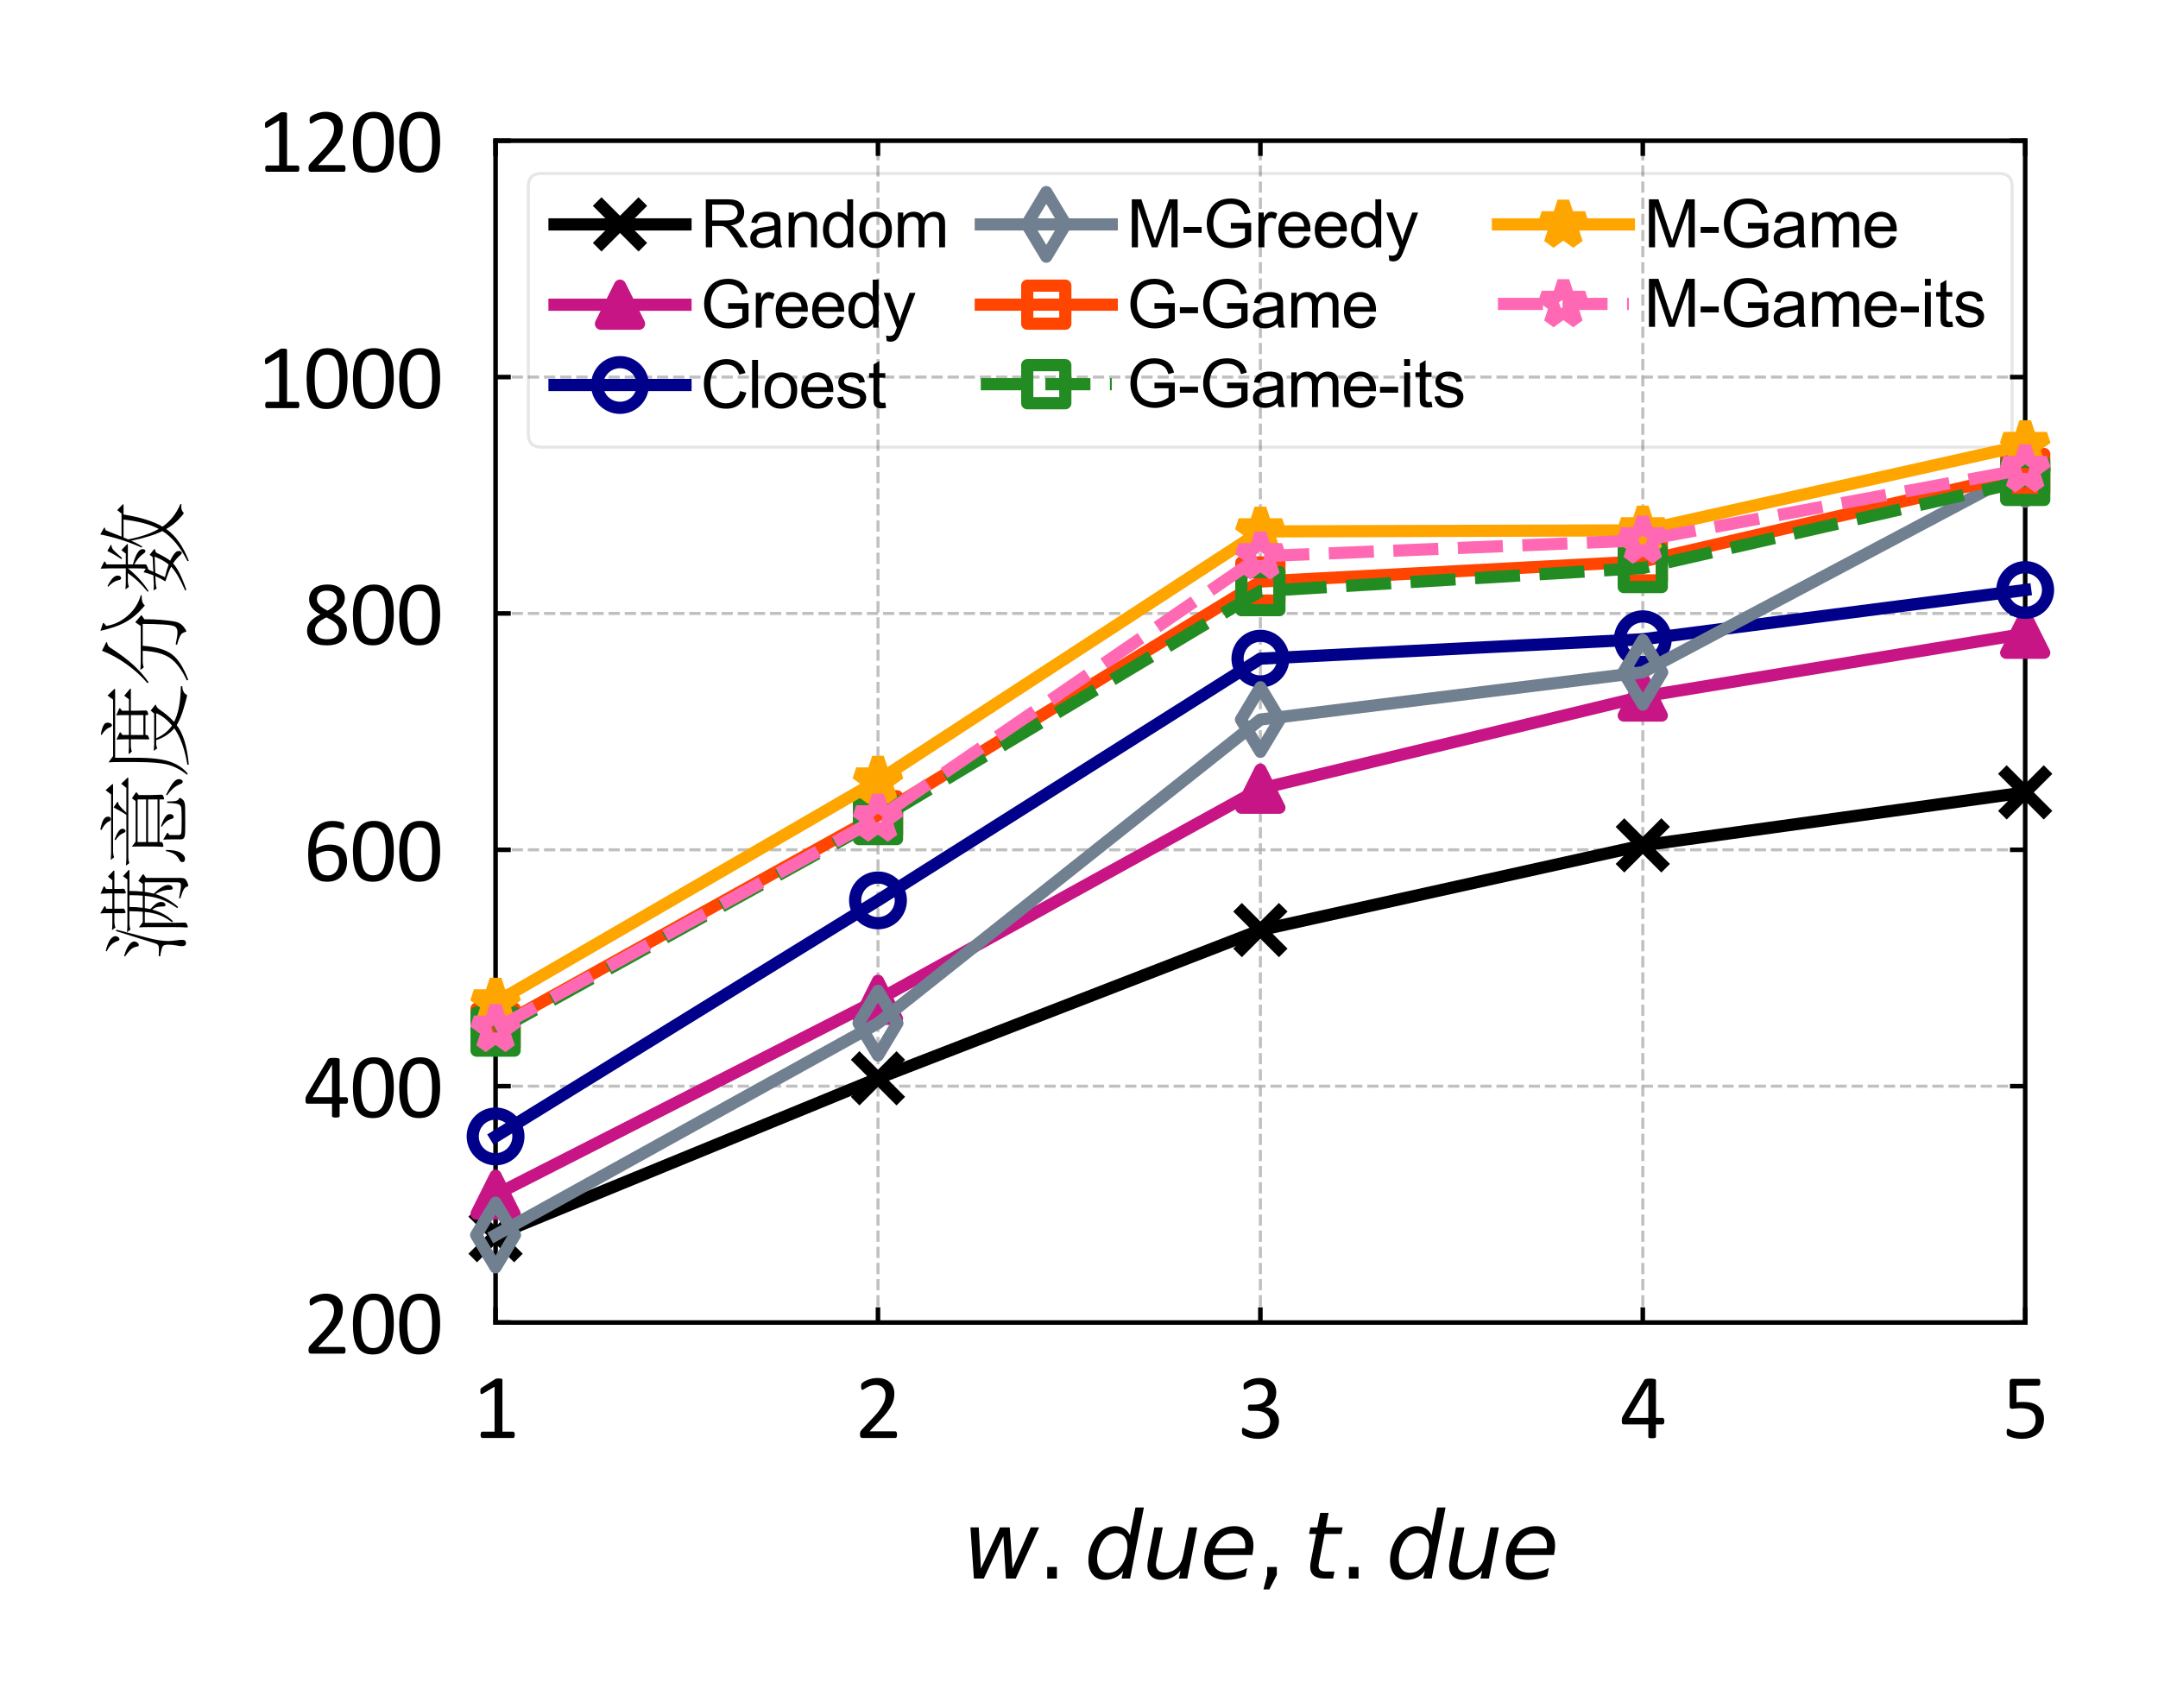 <?xml version="1.0" encoding="utf-8" standalone="no"?>
<!DOCTYPE svg PUBLIC "-//W3C//DTD SVG 1.1//EN"
  "http://www.w3.org/Graphics/SVG/1.1/DTD/svg11.dtd">
<svg xmlns:xlink="http://www.w3.org/1999/xlink" width="141.701pt" height="112.154pt" viewBox="0 0 141.701 112.154" xmlns="http://www.w3.org/2000/svg" version="1.1">
 <defs>
  <style type="text/css">*{stroke-linejoin: round; stroke-linecap: butt}</style>
 </defs>
 <g id="figure_1">
  <g id="patch_1">
   <path d="M 0 112.154 
L 141.701 112.154 
L 141.701 0 
L 0 0 
z
" style="fill: #ffffff"/>
  </g>
  <g id="axes_1">
   <g id="patch_2">
    <path d="M 32.541 86.856 
L 132.981 86.856 
L 132.981 9.24 
L 32.541 9.24 
z
" style="fill: #ffffff"/>
   </g>
   <g id="matplotlib.axis_1">
    <g id="xtick_1">
     <g id="line2d_1">
      <path d="M 32.541 86.856 
L 32.541 9.24 
" clip-path="url(#p51bfcc6443)" style="fill: none; stroke-dasharray: 0.74,0.32; stroke-dashoffset: 0; stroke: #b0b0b0; stroke-opacity: 0.8; stroke-width: 0.2"/>
     </g>
     <g id="line2d_2">
      <defs>
       <path id="m0ab324c3b0" d="M 0 0 
L 0 -1 
" style="stroke: #000000; stroke-width: 0.3"/>
      </defs>
      <g>
       <use xlink:href="#m0ab324c3b0" x="32.541" y="86.856" style="stroke: #000000; stroke-width: 0.3"/>
      </g>
     </g>
     <g id="line2d_3">
      <defs>
       <path id="m28a63d9b5a" d="M 0 0 
L 0 1 
" style="stroke: #000000; stroke-width: 0.3"/>
      </defs>
      <g>
       <use xlink:href="#m28a63d9b5a" x="32.541" y="9.24" style="stroke: #000000; stroke-width: 0.3"/>
      </g>
     </g>
     <g id="text_1">
      <!-- 1 -->
      <g transform="translate(31.02 94.437)scale(0.06 -0.06)">
       <defs>
        <path id="Calibri-31" d="M 2897 213 
Q 2897 153 2887 112 
Q 2878 72 2862 47 
Q 2847 22 2826 11 
Q 2806 0 2784 0 
L 672 0 
Q 650 0 631 11 
Q 613 22 595 47 
Q 578 72 568 112 
Q 559 153 559 213 
Q 559 269 568 309 
Q 578 350 592 376 
Q 606 403 626 417 
Q 647 431 672 431 
L 1516 431 
L 1516 3506 
L 734 3041 
Q 675 3009 639 3003 
Q 603 2997 581 3017 
Q 559 3038 551 3084 
Q 544 3131 544 3203 
Q 544 3256 548 3293 
Q 553 3331 562 3356 
Q 572 3381 589 3400 
Q 606 3419 634 3438 
L 1566 4034 
Q 1578 4044 1597 4050 
Q 1616 4056 1644 4062 
Q 1672 4069 1709 4070 
Q 1747 4072 1803 4072 
Q 1878 4072 1928 4065 
Q 1978 4059 2006 4048 
Q 2034 4038 2043 4020 
Q 2053 4003 2053 3984 
L 2053 431 
L 2784 431 
Q 2809 431 2831 417 
Q 2853 403 2867 376 
Q 2881 350 2889 309 
Q 2897 269 2897 213 
z
" transform="scale(0.016)"/>
       </defs>
       <use xlink:href="#Calibri-31"/>
      </g>
     </g>
    </g>
    <g id="xtick_2">
     <g id="line2d_4">
      <path d="M 57.651 86.856 
L 57.651 9.24 
" clip-path="url(#p51bfcc6443)" style="fill: none; stroke-dasharray: 0.74,0.32; stroke-dashoffset: 0; stroke: #b0b0b0; stroke-opacity: 0.8; stroke-width: 0.2"/>
     </g>
     <g id="line2d_5">
      <g>
       <use xlink:href="#m0ab324c3b0" x="57.651" y="86.856" style="stroke: #000000; stroke-width: 0.3"/>
      </g>
     </g>
     <g id="line2d_6">
      <g>
       <use xlink:href="#m28a63d9b5a" x="57.651" y="9.24" style="stroke: #000000; stroke-width: 0.3"/>
      </g>
     </g>
     <g id="text_2">
      <!-- 2 -->
      <g transform="translate(56.13 94.437)scale(0.06 -0.06)">
       <defs>
        <path id="Calibri-32" d="M 2888 231 
Q 2888 175 2880 131 
Q 2872 88 2858 58 
Q 2844 28 2820 14 
Q 2797 0 2769 0 
L 534 0 
Q 491 0 458 11 
Q 425 22 401 47 
Q 378 72 367 119 
Q 356 166 356 234 
Q 356 297 361 344 
Q 366 391 381 427 
Q 397 463 420 498 
Q 444 534 481 575 
L 1266 1406 
Q 1538 1694 1702 1922 
Q 1866 2150 1955 2337 
Q 2044 2525 2072 2678 
Q 2100 2831 2100 2966 
Q 2100 3100 2056 3220 
Q 2013 3341 1930 3431 
Q 1847 3522 1722 3575 
Q 1597 3628 1434 3628 
Q 1244 3628 1092 3575 
Q 941 3522 827 3459 
Q 713 3397 636 3344 
Q 559 3291 522 3291 
Q 500 3291 483 3303 
Q 466 3316 455 3344 
Q 444 3372 437 3419 
Q 431 3466 431 3531 
Q 431 3578 434 3612 
Q 438 3647 445 3672 
Q 453 3697 465 3719 
Q 478 3741 515 3773 
Q 553 3806 645 3862 
Q 738 3919 877 3973 
Q 1016 4028 1183 4065 
Q 1350 4103 1534 4103 
Q 1828 4103 2048 4020 
Q 2269 3938 2414 3794 
Q 2559 3650 2631 3459 
Q 2703 3269 2703 3053 
Q 2703 2859 2668 2667 
Q 2634 2475 2523 2251 
Q 2413 2028 2203 1754 
Q 1994 1481 1647 1125 
L 1006 456 
L 2766 456 
Q 2791 456 2814 442 
Q 2838 428 2855 400 
Q 2872 372 2880 330 
Q 2888 288 2888 231 
z
" transform="scale(0.016)"/>
       </defs>
       <use xlink:href="#Calibri-32"/>
      </g>
     </g>
    </g>
    <g id="xtick_3">
     <g id="line2d_7">
      <path d="M 82.761 86.856 
L 82.761 9.24 
" clip-path="url(#p51bfcc6443)" style="fill: none; stroke-dasharray: 0.74,0.32; stroke-dashoffset: 0; stroke: #b0b0b0; stroke-opacity: 0.8; stroke-width: 0.2"/>
     </g>
     <g id="line2d_8">
      <g>
       <use xlink:href="#m0ab324c3b0" x="82.761" y="86.856" style="stroke: #000000; stroke-width: 0.3"/>
      </g>
     </g>
     <g id="line2d_9">
      <g>
       <use xlink:href="#m28a63d9b5a" x="82.761" y="9.24" style="stroke: #000000; stroke-width: 0.3"/>
      </g>
     </g>
     <g id="text_3">
      <!-- 3 -->
      <g transform="translate(81.24 94.437)scale(0.06 -0.06)">
       <defs>
        <path id="Calibri-33" d="M 2856 1156 
Q 2856 878 2759 654 
Q 2663 431 2481 272 
Q 2300 113 2034 27 
Q 1769 -59 1434 -59 
Q 1231 -59 1054 -26 
Q 878 6 740 51 
Q 603 97 512 145 
Q 422 194 398 216 
Q 375 238 362 259 
Q 350 281 340 312 
Q 331 344 326 389 
Q 322 434 322 500 
Q 322 613 344 656 
Q 366 700 406 700 
Q 434 700 517 650 
Q 600 600 729 542 
Q 859 484 1032 434 
Q 1206 384 1419 384 
Q 1625 384 1781 437 
Q 1938 491 2044 587 
Q 2150 684 2203 817 
Q 2256 950 2256 1106 
Q 2256 1278 2189 1415 
Q 2122 1553 1992 1653 
Q 1863 1753 1673 1806 
Q 1484 1859 1244 1859 
L 859 1859 
Q 834 1859 811 1870 
Q 788 1881 770 1906 
Q 753 1931 742 1972 
Q 731 2013 731 2078 
Q 731 2138 740 2177 
Q 750 2216 767 2239 
Q 784 2263 806 2273 
Q 828 2284 856 2284 
L 1209 2284 
Q 1416 2284 1580 2337 
Q 1744 2391 1858 2491 
Q 1972 2591 2033 2730 
Q 2094 2869 2094 3041 
Q 2094 3166 2053 3280 
Q 2013 3394 1931 3478 
Q 1850 3563 1723 3611 
Q 1597 3659 1431 3659 
Q 1250 3659 1098 3604 
Q 947 3550 828 3487 
Q 709 3425 631 3370 
Q 553 3316 522 3316 
Q 500 3316 483 3323 
Q 466 3331 455 3354 
Q 444 3378 439 3420 
Q 434 3463 434 3531 
Q 434 3578 437 3614 
Q 441 3650 450 3676 
Q 459 3703 471 3725 
Q 484 3747 514 3776 
Q 544 3806 634 3862 
Q 725 3919 858 3973 
Q 991 4028 1164 4065 
Q 1338 4103 1538 4103 
Q 1819 4103 2031 4031 
Q 2244 3959 2386 3828 
Q 2528 3697 2598 3514 
Q 2669 3331 2669 3109 
Q 2669 2919 2619 2755 
Q 2569 2591 2472 2464 
Q 2375 2338 2234 2248 
Q 2094 2159 1909 2125 
L 1909 2119 
Q 2119 2097 2292 2014 
Q 2466 1931 2591 1806 
Q 2716 1681 2786 1514 
Q 2856 1347 2856 1156 
z
" transform="scale(0.016)"/>
       </defs>
       <use xlink:href="#Calibri-33"/>
      </g>
     </g>
    </g>
    <g id="xtick_4">
     <g id="line2d_10">
      <path d="M 107.871 86.856 
L 107.871 9.24 
" clip-path="url(#p51bfcc6443)" style="fill: none; stroke-dasharray: 0.74,0.32; stroke-dashoffset: 0; stroke: #b0b0b0; stroke-opacity: 0.8; stroke-width: 0.2"/>
     </g>
     <g id="line2d_11">
      <g>
       <use xlink:href="#m0ab324c3b0" x="107.871" y="86.856" style="stroke: #000000; stroke-width: 0.3"/>
      </g>
     </g>
     <g id="line2d_12">
      <g>
       <use xlink:href="#m28a63d9b5a" x="107.871" y="9.24" style="stroke: #000000; stroke-width: 0.3"/>
      </g>
     </g>
     <g id="text_4">
      <!-- 4 -->
      <g transform="translate(106.35 94.437)scale(0.06 -0.06)">
       <defs>
        <path id="Calibri-34" d="M 3059 1150 
Q 3059 1047 3028 987 
Q 2997 928 2941 928 
L 2484 928 
L 2484 78 
Q 2484 53 2471 36 
Q 2459 19 2428 6 
Q 2397 -6 2347 -12 
Q 2297 -19 2219 -19 
Q 2144 -19 2094 -12 
Q 2044 -6 2014 6 
Q 1984 19 1973 36 
Q 1963 53 1963 78 
L 1963 928 
L 294 928 
Q 256 928 231 937 
Q 206 947 186 972 
Q 166 997 158 1044 
Q 150 1091 150 1166 
Q 150 1225 153 1272 
Q 156 1319 165 1358 
Q 175 1397 190 1433 
Q 206 1469 228 1509 
L 1684 3966 
Q 1700 3991 1729 4009 
Q 1759 4028 1806 4040 
Q 1853 4053 1922 4058 
Q 1991 4063 2084 4063 
Q 2188 4063 2264 4055 
Q 2341 4047 2387 4034 
Q 2434 4022 2459 4001 
Q 2484 3981 2484 3953 
L 2484 1372 
L 2941 1372 
Q 2994 1372 3026 1317 
Q 3059 1263 3059 1150 
z
M 1963 3591 
L 1956 3591 
L 641 1372 
L 1963 1372 
L 1963 3591 
z
" transform="scale(0.016)"/>
       </defs>
       <use xlink:href="#Calibri-34"/>
      </g>
     </g>
    </g>
    <g id="xtick_5">
     <g id="line2d_13">
      <path d="M 132.981 86.856 
L 132.981 9.24 
" clip-path="url(#p51bfcc6443)" style="fill: none; stroke-dasharray: 0.74,0.32; stroke-dashoffset: 0; stroke: #b0b0b0; stroke-opacity: 0.8; stroke-width: 0.2"/>
     </g>
     <g id="line2d_14">
      <g>
       <use xlink:href="#m0ab324c3b0" x="132.981" y="86.856" style="stroke: #000000; stroke-width: 0.3"/>
      </g>
     </g>
     <g id="line2d_15">
      <g>
       <use xlink:href="#m28a63d9b5a" x="132.981" y="9.24" style="stroke: #000000; stroke-width: 0.3"/>
      </g>
     </g>
     <g id="text_5">
      <!-- 5 -->
      <g transform="translate(131.46 94.437)scale(0.06 -0.06)">
       <defs>
        <path id="Calibri-35" d="M 2869 1300 
Q 2869 975 2759 722 
Q 2650 469 2450 295 
Q 2250 122 1973 31 
Q 1697 -59 1359 -59 
Q 1172 -59 1003 -32 
Q 834 -6 703 33 
Q 572 72 487 109 
Q 403 147 379 169 
Q 356 191 347 209 
Q 338 228 330 254 
Q 322 281 319 322 
Q 316 363 316 419 
Q 316 472 320 514 
Q 325 556 337 582 
Q 350 609 367 621 
Q 384 634 406 634 
Q 438 634 503 595 
Q 569 556 680 511 
Q 791 466 955 425 
Q 1119 384 1344 384 
Q 1553 384 1728 434 
Q 1903 484 2029 590 
Q 2156 697 2228 858 
Q 2300 1019 2300 1250 
Q 2300 1444 2239 1592 
Q 2178 1741 2051 1839 
Q 1925 1938 1731 1986 
Q 1538 2034 1269 2034 
Q 1078 2034 940 2015 
Q 803 1997 684 1997 
Q 597 1997 559 2037 
Q 522 2078 522 2194 
L 522 3841 
Q 522 3944 570 3994 
Q 619 4044 709 4044 
L 2500 4044 
Q 2525 4044 2548 4030 
Q 2572 4016 2587 3987 
Q 2603 3959 2611 3915 
Q 2619 3872 2619 3813 
Q 2619 3700 2587 3637 
Q 2556 3575 2500 3575 
L 991 3575 
L 991 2441 
Q 1100 2456 1214 2459 
Q 1328 2463 1478 2463 
Q 1825 2463 2084 2380 
Q 2344 2297 2517 2145 
Q 2691 1994 2780 1778 
Q 2869 1563 2869 1300 
z
" transform="scale(0.016)"/>
       </defs>
       <use xlink:href="#Calibri-35"/>
      </g>
     </g>
    </g>
    <g id="text_6">
     <!-- $w.due,t.due$ -->
     <g transform="translate(63.201 103.671)scale(0.06 -0.06)">
      <defs>
       <path id="DejaVuSans-Oblique-77" d="M 544 3500 
L 1113 3500 
L 1259 684 
L 2566 3500 
L 3231 3500 
L 3425 684 
L 4666 3500 
L 5241 3500 
L 3641 0 
L 2969 0 
L 2797 2900 
L 1459 0 
L 781 0 
L 544 3500 
z
" transform="scale(0.016)"/>
       <path id="DejaVuSans-2e" d="M 684 794 
L 1344 794 
L 1344 0 
L 684 0 
L 684 794 
z
" transform="scale(0.016)"/>
       <path id="DejaVuSans-Oblique-64" d="M 2675 525 
Q 2444 222 2128 65 
Q 1813 -91 1428 -91 
Q 903 -91 598 267 
Q 294 625 294 1247 
Q 294 1766 478 2236 
Q 663 2706 1013 3078 
Q 1244 3325 1534 3454 
Q 1825 3584 2144 3584 
Q 2481 3584 2739 3421 
Q 2997 3259 3138 2956 
L 3513 4863 
L 4091 4863 
L 3144 0 
L 2566 0 
L 2675 525 
z
M 891 1350 
Q 891 897 1095 644 
Q 1300 391 1663 391 
Q 1931 391 2161 520 
Q 2391 650 2566 903 
Q 2750 1166 2856 1509 
Q 2963 1853 2963 2188 
Q 2963 2622 2758 2865 
Q 2553 3109 2194 3109 
Q 1922 3109 1687 2981 
Q 1453 2853 1288 2613 
Q 1106 2353 998 2009 
Q 891 1666 891 1350 
z
" transform="scale(0.016)"/>
       <path id="DejaVuSans-Oblique-75" d="M 428 1388 
L 838 3500 
L 1416 3500 
L 1006 1409 
Q 975 1256 961 1147 
Q 947 1038 947 966 
Q 947 700 1109 554 
Q 1272 409 1569 409 
Q 2031 409 2368 721 
Q 2706 1034 2809 1563 
L 3194 3500 
L 3769 3500 
L 3091 0 
L 2516 0 
L 2631 550 
Q 2388 244 2052 76 
Q 1716 -91 1338 -91 
Q 878 -91 622 161 
Q 366 413 366 863 
Q 366 956 381 1097 
Q 397 1238 428 1388 
z
" transform="scale(0.016)"/>
       <path id="DejaVuSans-Oblique-65" d="M 3078 2063 
Q 3088 2113 3092 2166 
Q 3097 2219 3097 2272 
Q 3097 2653 2873 2875 
Q 2650 3097 2266 3097 
Q 1838 3097 1509 2826 
Q 1181 2556 1013 2059 
L 3078 2063 
z
M 3578 1613 
L 903 1613 
Q 884 1494 878 1425 
Q 872 1356 872 1306 
Q 872 872 1139 634 
Q 1406 397 1894 397 
Q 2269 397 2603 481 
Q 2938 566 3225 728 
L 3116 159 
Q 2806 34 2476 -28 
Q 2147 -91 1806 -91 
Q 1078 -91 686 257 
Q 294 606 294 1247 
Q 294 1794 489 2264 
Q 684 2734 1063 3103 
Q 1306 3334 1642 3459 
Q 1978 3584 2356 3584 
Q 2950 3584 3301 3228 
Q 3653 2872 3653 2272 
Q 3653 2128 3634 1964 
Q 3616 1800 3578 1613 
z
" transform="scale(0.016)"/>
       <path id="DejaVuSans-2c" d="M 750 794 
L 1409 794 
L 1409 256 
L 897 -744 
L 494 -744 
L 750 256 
L 750 794 
z
" transform="scale(0.016)"/>
       <path id="DejaVuSans-Oblique-74" d="M 2706 3500 
L 2619 3053 
L 1472 3053 
L 1100 1153 
Q 1081 1047 1072 975 
Q 1063 903 1063 863 
Q 1063 663 1183 572 
Q 1303 481 1569 481 
L 2150 481 
L 2053 0 
L 1503 0 
Q 991 0 739 200 
Q 488 400 488 806 
Q 488 878 497 964 
Q 506 1050 525 1153 
L 897 3053 
L 409 3053 
L 500 3500 
L 978 3500 
L 1172 4494 
L 1747 4494 
L 1556 3500 
L 2706 3500 
z
" transform="scale(0.016)"/>
      </defs>
      <use xlink:href="#DejaVuSans-Oblique-77" transform="translate(0 0.016)"/>
      <use xlink:href="#DejaVuSans-2e" transform="translate(81.787 0.016)"/>
      <use xlink:href="#DejaVuSans-Oblique-64" transform="translate(133.057 0.016)"/>
      <use xlink:href="#DejaVuSans-Oblique-75" transform="translate(196.533 0.016)"/>
      <use xlink:href="#DejaVuSans-Oblique-65" transform="translate(259.912 0.016)"/>
      <use xlink:href="#DejaVuSans-2c" transform="translate(321.436 0.016)"/>
      <use xlink:href="#DejaVuSans-Oblique-74" transform="translate(372.705 0.016)"/>
      <use xlink:href="#DejaVuSans-2e" transform="translate(411.914 0.016)"/>
      <use xlink:href="#DejaVuSans-Oblique-64" transform="translate(463.184 0.016)"/>
      <use xlink:href="#DejaVuSans-Oblique-75" transform="translate(526.66 0.016)"/>
      <use xlink:href="#DejaVuSans-Oblique-65" transform="translate(590.039 0.016)"/>
     </g>
    </g>
   </g>
   <g id="matplotlib.axis_2">
    <g id="ytick_1">
     <g id="line2d_16">
      <path d="M 32.541 86.856 
L 132.981 86.856 
" clip-path="url(#p51bfcc6443)" style="fill: none; stroke-dasharray: 0.74,0.32; stroke-dashoffset: 0; stroke: #b0b0b0; stroke-opacity: 0.8; stroke-width: 0.2"/>
     </g>
     <g id="line2d_17">
      <defs>
       <path id="m2329b74a10" d="M 0 0 
L 1 0 
" style="stroke: #000000; stroke-width: 0.3"/>
      </defs>
      <g>
       <use xlink:href="#m2329b74a10" x="32.541" y="86.856" style="stroke: #000000; stroke-width: 0.3"/>
      </g>
     </g>
     <g id="line2d_18">
      <defs>
       <path id="m77c01b298e" d="M 0 0 
L -1 0 
" style="stroke: #000000; stroke-width: 0.3"/>
      </defs>
      <g>
       <use xlink:href="#m77c01b298e" x="132.981" y="86.856" style="stroke: #000000; stroke-width: 0.3"/>
      </g>
     </g>
     <g id="text_7">
      <!-- 200 -->
      <g transform="translate(19.917 88.897)scale(0.06 -0.06)">
       <defs>
        <path id="Calibri-30" d="M 3022 2031 
Q 3022 1566 2948 1181 
Q 2875 797 2704 520 
Q 2534 244 2259 92 
Q 1984 -59 1581 -59 
Q 1200 -59 939 77 
Q 678 213 518 477 
Q 359 741 292 1127 
Q 225 1513 225 2013 
Q 225 2475 300 2861 
Q 375 3247 544 3523 
Q 713 3800 988 3951 
Q 1263 4103 1663 4103 
Q 2047 4103 2308 3967 
Q 2569 3831 2728 3567 
Q 2888 3303 2955 2917 
Q 3022 2531 3022 2031 
z
M 2472 1994 
Q 2472 2297 2450 2537 
Q 2428 2778 2386 2962 
Q 2344 3147 2276 3280 
Q 2209 3413 2115 3498 
Q 2022 3584 1901 3623 
Q 1781 3663 1631 3663 
Q 1366 3663 1200 3538 
Q 1034 3413 939 3194 
Q 844 2975 809 2681 
Q 775 2388 775 2050 
Q 775 1597 822 1280 
Q 869 963 970 763 
Q 1072 563 1230 472 
Q 1388 381 1613 381 
Q 1788 381 1920 437 
Q 2053 494 2148 598 
Q 2244 703 2306 850 
Q 2369 997 2406 1175 
Q 2444 1353 2458 1561 
Q 2472 1769 2472 1994 
z
" transform="scale(0.016)"/>
       </defs>
       <use xlink:href="#Calibri-32"/>
       <use xlink:href="#Calibri-30" x="50.684"/>
       <use xlink:href="#Calibri-30" x="101.367"/>
      </g>
     </g>
    </g>
    <g id="ytick_2">
     <g id="line2d_19">
      <path d="M 32.541 71.333 
L 132.981 71.333 
" clip-path="url(#p51bfcc6443)" style="fill: none; stroke-dasharray: 0.74,0.32; stroke-dashoffset: 0; stroke: #b0b0b0; stroke-opacity: 0.8; stroke-width: 0.2"/>
     </g>
     <g id="line2d_20">
      <g>
       <use xlink:href="#m2329b74a10" x="32.541" y="71.333" style="stroke: #000000; stroke-width: 0.3"/>
      </g>
     </g>
     <g id="line2d_21">
      <g>
       <use xlink:href="#m77c01b298e" x="132.981" y="71.333" style="stroke: #000000; stroke-width: 0.3"/>
      </g>
     </g>
     <g id="text_8">
      <!-- 400 -->
      <g transform="translate(19.917 73.374)scale(0.06 -0.06)">
       <use xlink:href="#Calibri-34"/>
       <use xlink:href="#Calibri-30" x="50.684"/>
       <use xlink:href="#Calibri-30" x="101.367"/>
      </g>
     </g>
    </g>
    <g id="ytick_3">
     <g id="line2d_22">
      <path d="M 32.541 55.81 
L 132.981 55.81 
" clip-path="url(#p51bfcc6443)" style="fill: none; stroke-dasharray: 0.74,0.32; stroke-dashoffset: 0; stroke: #b0b0b0; stroke-opacity: 0.8; stroke-width: 0.2"/>
     </g>
     <g id="line2d_23">
      <g>
       <use xlink:href="#m2329b74a10" x="32.541" y="55.81" style="stroke: #000000; stroke-width: 0.3"/>
      </g>
     </g>
     <g id="line2d_24">
      <g>
       <use xlink:href="#m77c01b298e" x="132.981" y="55.81" style="stroke: #000000; stroke-width: 0.3"/>
      </g>
     </g>
     <g id="text_9">
      <!-- 600 -->
      <g transform="translate(19.917 57.851)scale(0.06 -0.06)">
       <defs>
        <path id="Calibri-36" d="M 2991 1309 
Q 2991 1044 2909 795 
Q 2828 547 2659 358 
Q 2491 169 2231 55 
Q 1972 -59 1619 -59 
Q 1366 -59 1172 3 
Q 978 66 834 181 
Q 691 297 595 465 
Q 500 634 442 850 
Q 384 1066 359 1322 
Q 334 1578 334 1872 
Q 334 2131 362 2397 
Q 391 2663 462 2909 
Q 534 3156 657 3373 
Q 781 3591 967 3752 
Q 1153 3913 1412 4006 
Q 1672 4100 2016 4100 
Q 2131 4100 2250 4086 
Q 2369 4072 2469 4048 
Q 2569 4025 2637 3997 
Q 2706 3969 2728 3951 
Q 2750 3934 2761 3914 
Q 2772 3894 2778 3870 
Q 2784 3847 2787 3817 
Q 2791 3788 2791 3744 
Q 2791 3688 2789 3647 
Q 2788 3606 2777 3581 
Q 2766 3556 2748 3543 
Q 2731 3531 2703 3531 
Q 2669 3531 2609 3553 
Q 2550 3575 2465 3601 
Q 2381 3628 2261 3650 
Q 2141 3672 1981 3672 
Q 1691 3672 1481 3553 
Q 1272 3434 1139 3234 
Q 1006 3034 942 2770 
Q 878 2506 869 2219 
Q 950 2266 1051 2312 
Q 1153 2359 1273 2396 
Q 1394 2434 1528 2457 
Q 1663 2481 1816 2481 
Q 2144 2481 2369 2392 
Q 2594 2303 2733 2145 
Q 2872 1988 2931 1773 
Q 2991 1559 2991 1309 
z
M 2447 1259 
Q 2447 1441 2411 1589 
Q 2375 1738 2290 1841 
Q 2206 1944 2065 2000 
Q 1925 2056 1719 2056 
Q 1603 2056 1487 2036 
Q 1372 2016 1264 1980 
Q 1156 1944 1057 1895 
Q 959 1847 878 1791 
Q 878 1388 929 1116 
Q 981 844 1079 680 
Q 1178 516 1325 445 
Q 1472 375 1669 375 
Q 1869 375 2016 450 
Q 2163 525 2259 651 
Q 2356 778 2401 936 
Q 2447 1094 2447 1259 
z
" transform="scale(0.016)"/>
       </defs>
       <use xlink:href="#Calibri-36"/>
       <use xlink:href="#Calibri-30" x="50.684"/>
       <use xlink:href="#Calibri-30" x="101.367"/>
      </g>
     </g>
    </g>
    <g id="ytick_4">
     <g id="line2d_25">
      <path d="M 32.541 40.287 
L 132.981 40.287 
" clip-path="url(#p51bfcc6443)" style="fill: none; stroke-dasharray: 0.74,0.32; stroke-dashoffset: 0; stroke: #b0b0b0; stroke-opacity: 0.8; stroke-width: 0.2"/>
     </g>
     <g id="line2d_26">
      <g>
       <use xlink:href="#m2329b74a10" x="32.541" y="40.287" style="stroke: #000000; stroke-width: 0.3"/>
      </g>
     </g>
     <g id="line2d_27">
      <g>
       <use xlink:href="#m77c01b298e" x="132.981" y="40.287" style="stroke: #000000; stroke-width: 0.3"/>
      </g>
     </g>
     <g id="text_10">
      <!-- 800 -->
      <g transform="translate(19.917 42.327)scale(0.06 -0.06)">
       <defs>
        <path id="Calibri-38" d="M 2981 1038 
Q 2981 775 2887 570 
Q 2794 366 2617 225 
Q 2441 84 2181 12 
Q 1922 -59 1588 -59 
Q 1275 -59 1028 6 
Q 781 72 609 200 
Q 438 328 347 515 
Q 256 703 256 944 
Q 256 1134 318 1293 
Q 381 1453 498 1587 
Q 616 1722 787 1839 
Q 959 1956 1175 2063 
Q 988 2159 844 2267 
Q 700 2375 600 2501 
Q 500 2628 448 2772 
Q 397 2916 397 3084 
Q 397 3297 473 3483 
Q 550 3669 704 3806 
Q 859 3944 1098 4023 
Q 1338 4103 1656 4103 
Q 1963 4103 2186 4029 
Q 2409 3956 2554 3829 
Q 2700 3703 2769 3531 
Q 2838 3359 2838 3163 
Q 2838 3003 2786 2856 
Q 2734 2709 2634 2578 
Q 2534 2447 2389 2333 
Q 2244 2219 2056 2119 
Q 2278 2009 2451 1893 
Q 2625 1778 2742 1645 
Q 2859 1513 2920 1364 
Q 2981 1216 2981 1038 
z
M 2306 3113 
Q 2306 3244 2261 3350 
Q 2216 3456 2128 3531 
Q 2041 3606 1911 3645 
Q 1781 3684 1616 3684 
Q 1278 3684 1104 3531 
Q 931 3378 931 3113 
Q 931 2991 973 2886 
Q 1016 2781 1105 2687 
Q 1194 2594 1330 2505 
Q 1466 2416 1653 2319 
Q 1969 2481 2137 2678 
Q 2306 2875 2306 3113 
z
M 2438 981 
Q 2438 1125 2384 1242 
Q 2331 1359 2223 1461 
Q 2116 1563 1955 1658 
Q 1794 1753 1581 1856 
Q 1384 1759 1236 1662 
Q 1088 1566 992 1462 
Q 897 1359 848 1245 
Q 800 1131 800 994 
Q 800 691 1008 525 
Q 1216 359 1628 359 
Q 2028 359 2233 526 
Q 2438 694 2438 981 
z
" transform="scale(0.016)"/>
       </defs>
       <use xlink:href="#Calibri-38"/>
       <use xlink:href="#Calibri-30" x="50.684"/>
       <use xlink:href="#Calibri-30" x="101.367"/>
      </g>
     </g>
    </g>
    <g id="ytick_5">
     <g id="line2d_28">
      <path d="M 32.541 24.764 
L 132.981 24.764 
" clip-path="url(#p51bfcc6443)" style="fill: none; stroke-dasharray: 0.74,0.32; stroke-dashoffset: 0; stroke: #b0b0b0; stroke-opacity: 0.8; stroke-width: 0.2"/>
     </g>
     <g id="line2d_29">
      <g>
       <use xlink:href="#m2329b74a10" x="32.541" y="24.764" style="stroke: #000000; stroke-width: 0.3"/>
      </g>
     </g>
     <g id="line2d_30">
      <g>
       <use xlink:href="#m77c01b298e" x="132.981" y="24.764" style="stroke: #000000; stroke-width: 0.3"/>
      </g>
     </g>
     <g id="text_11">
      <!-- 1000 -->
      <g transform="translate(16.876 26.804)scale(0.06 -0.06)">
       <use xlink:href="#Calibri-31"/>
       <use xlink:href="#Calibri-30" x="50.684"/>
       <use xlink:href="#Calibri-30" x="101.367"/>
       <use xlink:href="#Calibri-30" x="152.051"/>
      </g>
     </g>
    </g>
    <g id="ytick_6">
     <g id="line2d_31">
      <path d="M 32.541 9.24 
L 132.981 9.24 
" clip-path="url(#p51bfcc6443)" style="fill: none; stroke-dasharray: 0.74,0.32; stroke-dashoffset: 0; stroke: #b0b0b0; stroke-opacity: 0.8; stroke-width: 0.2"/>
     </g>
     <g id="line2d_32">
      <g>
       <use xlink:href="#m2329b74a10" x="32.541" y="9.24" style="stroke: #000000; stroke-width: 0.3"/>
      </g>
     </g>
     <g id="line2d_33">
      <g>
       <use xlink:href="#m77c01b298e" x="132.981" y="9.24" style="stroke: #000000; stroke-width: 0.3"/>
      </g>
     </g>
     <g id="text_12">
      <!-- 1200 -->
      <g transform="translate(16.876 11.281)scale(0.06 -0.06)">
       <use xlink:href="#Calibri-31"/>
       <use xlink:href="#Calibri-32" x="50.684"/>
       <use xlink:href="#Calibri-30" x="101.367"/>
       <use xlink:href="#Calibri-30" x="152.051"/>
      </g>
     </g>
    </g>
    <g id="text_13">
     <!-- 满意度分数 -->
     <g transform="translate(11.333 63.048)rotate(-90)scale(0.06 -0.06)">
      <defs>
       <path id="STSong-6ee1" d="M 6080 4070 
Q 6125 4026 6125 4003 
Q 6125 3981 6054 3981 
L 4858 3981 
Q 4858 3763 4864 3603 
L 4877 3373 
Q 4877 3290 4758 3245 
Q 4640 3200 4595 3200 
Q 4550 3200 4550 3341 
L 4557 3981 
L 3507 3981 
Q 3507 3661 3514 3565 
L 3520 3386 
Q 3520 3309 3411 3264 
Q 3302 3219 3251 3219 
Q 3200 3219 3200 3354 
L 3206 3981 
L 2650 3981 
Q 2400 3981 2221 3910 
L 2042 4147 
Q 2253 4122 2509 4122 
L 3206 4122 
L 3206 4448 
Q 3206 4691 3187 4947 
L 3642 4685 
Q 3686 4659 3686 4633 
Q 3686 4608 3635 4589 
L 3507 4538 
L 3507 4122 
L 4557 4122 
L 4557 4403 
Q 4557 4621 4538 4928 
L 4992 4730 
Q 5043 4710 5043 4684 
Q 5043 4659 4992 4627 
L 4858 4544 
L 4858 4122 
L 5459 4122 
L 5709 4422 
L 6080 4070 
z
M 627 4570 
Q 1126 4454 1379 4278 
Q 1632 4102 1632 3910 
Q 1632 3802 1565 3718 
Q 1498 3635 1434 3635 
Q 1370 3635 1341 3673 
Q 1312 3712 1280 3814 
Q 1133 4256 589 4506 
L 627 4570 
z
M 2074 3834 
L 1510 1683 
Q 1299 877 1299 282 
Q 1299 102 1340 -211 
Q 1382 -525 1382 -653 
Q 1382 -781 1328 -848 
Q 1274 -915 1146 -915 
Q 947 -915 947 -621 
Q 947 -512 998 -246 
Q 1050 19 1050 304 
Q 1050 589 941 672 
Q 832 755 250 851 
L 262 947 
Q 512 934 717 934 
Q 922 934 1008 988 
Q 1094 1043 1146 1210 
L 1984 3878 
L 2074 3834 
z
M 6125 3040 
Q 6170 2995 6170 2972 
Q 6170 2950 6099 2950 
L 4723 2950 
Q 4723 2445 4678 2042 
L 5210 2042 
L 5414 2342 
L 5824 2067 
Q 5869 2035 5869 2009 
Q 5869 1984 5830 1958 
L 5619 1824 
L 5619 -493 
Q 5619 -704 5577 -803 
Q 5536 -902 5353 -988 
Q 5171 -1075 5088 -1075 
Q 5050 -1075 5030 -1018 
Q 4992 -864 4848 -774 
Q 4704 -685 4211 -525 
L 4237 -442 
Q 4890 -570 5062 -570 
Q 5235 -570 5276 -512 
Q 5318 -454 5318 -314 
L 5318 1901 
L 4659 1901 
Q 4608 1555 4538 1286 
Q 5133 678 5133 294 
Q 5133 154 5065 74 
Q 4998 -6 4902 -6 
Q 4806 -6 4806 198 
Q 4806 717 4506 1171 
Q 4250 314 3629 -378 
L 3552 -320 
Q 3962 269 4147 771 
Q 4333 1274 4390 1901 
L 3552 1901 
Q 3533 1766 3482 1523 
Q 3770 1261 3872 1097 
Q 3974 934 3974 793 
Q 3974 653 3910 569 
Q 3846 486 3753 486 
Q 3661 486 3661 707 
Q 3661 928 3619 1081 
Q 3578 1235 3450 1395 
Q 3206 506 2650 -26 
L 2586 32 
Q 2931 512 3084 925 
Q 3238 1338 3290 1901 
L 2547 1901 
L 2547 -90 
L 2560 -838 
Q 2560 -934 2432 -988 
Q 2304 -1043 2265 -1043 
Q 2227 -1043 2227 -941 
L 2246 -576 
Q 2253 -352 2253 32 
L 2253 1459 
Q 2253 1958 2234 2304 
L 2586 2042 
L 3302 2042 
Q 3328 2317 3341 2950 
L 2515 2950 
Q 2266 2950 2086 2880 
L 1907 3117 
Q 2214 3091 2374 3091 
L 5510 3091 
L 5734 3392 
L 6125 3040 
z
M 4435 2950 
L 3629 2950 
Q 3629 2451 3571 2042 
L 4403 2042 
Q 4435 2368 4435 2950 
z
M 275 3315 
Q 806 3162 1036 2976 
Q 1267 2790 1267 2630 
Q 1267 2515 1190 2412 
Q 1114 2310 1024 2310 
Q 934 2310 915 2451 
Q 877 2714 672 2909 
Q 467 3104 243 3251 
L 275 3315 
z
" transform="scale(0.016)"/>
       <path id="STSong-610f" d="M 2675 4941 
Q 3110 4864 3334 4739 
Q 3558 4614 3558 4422 
Q 3558 4230 3392 4230 
Q 3328 4230 3293 4259 
Q 3258 4288 3226 4365 
Q 3098 4634 2637 4870 
L 2675 4941 
z
M 5754 4154 
Q 5786 4115 5786 4092 
Q 5786 4070 5728 4070 
L 1203 4070 
Q 954 4070 774 4000 
L 595 4230 
Q 902 4205 1062 4205 
L 5075 4205 
L 5370 4582 
L 5754 4154 
z
M 6189 3117 
Q 6234 3072 6234 3049 
Q 6234 3027 6163 3027 
L 813 3027 
Q 563 3027 384 2957 
L 205 3187 
Q 512 3162 672 3162 
L 3680 3162 
Q 3859 3411 4192 4038 
L 4544 3795 
Q 4576 3776 4576 3753 
Q 4576 3731 4538 3725 
Q 4403 3712 4256 3587 
Q 4109 3462 3827 3162 
L 5523 3162 
L 5811 3514 
L 6189 3117 
z
M 1978 3974 
Q 2733 3699 2733 3437 
Q 2733 3354 2688 3286 
Q 2643 3219 2569 3219 
Q 2496 3219 2435 3363 
Q 2374 3507 2278 3625 
Q 2182 3744 1958 3898 
L 1978 3974 
z
M 5190 2432 
L 5037 2317 
L 5037 1472 
Q 5037 1203 5050 1018 
L 5062 755 
Q 5062 666 4931 621 
Q 4800 576 4768 576 
Q 4736 576 4736 653 
L 4736 896 
L 1818 896 
L 1818 787 
Q 1818 698 1699 662 
Q 1581 627 1536 627 
Q 1491 627 1491 717 
L 1510 992 
Q 1517 1152 1517 1395 
L 1517 2240 
Q 1517 2630 1504 2784 
L 1856 2528 
L 4627 2528 
L 4813 2784 
L 5190 2528 
Q 5222 2502 5222 2480 
Q 5222 2458 5190 2432 
z
M 4736 1811 
L 4736 2394 
L 1818 2394 
L 1818 1811 
L 4736 1811 
z
M 4736 1030 
L 4736 1677 
L 1818 1677 
L 1818 1030 
L 4736 1030 
z
M 2899 794 
Q 3379 627 3555 489 
Q 3731 352 3731 211 
Q 3731 70 3680 0 
Q 3629 -70 3533 -70 
Q 3437 -70 3405 58 
Q 3347 282 3219 432 
Q 3091 582 2867 736 
L 2899 794 
z
M 4595 371 
Q 4595 -83 4636 -236 
Q 4678 -390 4800 -448 
Q 4845 -467 4845 -505 
Q 4845 -544 4717 -697 
Q 4589 -851 4189 -857 
Q 3789 -864 3155 -864 
Q 2522 -864 2358 -851 
Q 2195 -838 2099 -777 
Q 2003 -717 2003 -531 
L 2003 115 
Q 2003 422 1984 640 
L 2406 397 
Q 2451 371 2451 345 
Q 2451 320 2419 301 
L 2298 218 
L 2298 -384 
Q 2298 -557 2413 -589 
Q 2528 -621 3254 -621 
Q 3981 -621 4157 -595 
Q 4333 -570 4403 -410 
Q 4474 -250 4499 371 
L 4595 371 
z
M 1280 448 
Q 1280 -237 1091 -544 
Q 902 -851 659 -851 
Q 576 -851 512 -803 
Q 448 -755 448 -672 
Q 448 -544 563 -486 
Q 877 -333 1008 -102 
Q 1139 128 1203 461 
L 1280 448 
z
M 5050 448 
Q 5670 141 5897 -51 
Q 6125 -243 6125 -442 
Q 6125 -544 6073 -617 
Q 6022 -691 5958 -691 
Q 5894 -691 5859 -659 
Q 5824 -627 5786 -531 
Q 5658 -218 5466 -13 
Q 5274 192 5011 384 
L 5050 448 
z
" transform="scale(0.016)"/>
       <path id="STSong-5ea6" d="M 2925 4909 
Q 3200 4870 3392 4796 
Q 3584 4723 3661 4646 
Q 3738 4570 3738 4445 
Q 3738 4320 3686 4233 
Q 3635 4147 3548 4147 
Q 3462 4147 3379 4378 
Q 3347 4467 3206 4611 
Q 3066 4755 2899 4851 
L 2925 4909 
z
M 6010 4019 
Q 6054 3974 6054 3952 
Q 6054 3930 5984 3930 
L 1338 3930 
L 1338 2515 
Q 1338 909 1050 128 
Q 762 -653 230 -1043 
L 179 -986 
Q 672 -365 857 300 
Q 1043 966 1043 2470 
L 1043 3635 
Q 1043 4051 1024 4384 
L 1453 4070 
L 5312 4070 
L 5594 4448 
L 6010 4019 
z
M 6022 2938 
Q 6074 2899 6074 2876 
Q 6074 2854 6010 2854 
L 4557 2854 
L 4557 2438 
L 4570 1830 
Q 4570 1734 4442 1699 
Q 4314 1664 4301 1664 
Q 4256 1664 4256 1766 
L 4256 1856 
L 2893 1856 
L 2893 1779 
Q 2893 1722 2867 1699 
Q 2842 1677 2755 1638 
Q 2669 1600 2630 1600 
Q 2592 1600 2592 1683 
L 2598 2227 
L 2598 2854 
L 2189 2854 
Q 1939 2854 1760 2784 
L 1581 3014 
Q 1888 2989 2048 2989 
L 2598 2989 
L 2598 3251 
Q 2598 3578 2579 3840 
L 3046 3622 
Q 3078 3610 3078 3587 
Q 3078 3565 3046 3539 
L 2893 3424 
L 2893 2989 
L 4256 2989 
L 4256 3238 
Q 4256 3686 4237 3859 
L 4678 3661 
Q 4730 3635 4730 3612 
Q 4730 3590 4685 3558 
L 4557 3462 
L 4557 2989 
L 5338 2989 
L 5581 3309 
L 6022 2938 
z
M 4256 1997 
L 4256 2854 
L 2893 2854 
L 2893 1997 
L 4256 1997 
z
M 6227 -666 
Q 6016 -666 5859 -749 
Q 5702 -832 5651 -960 
Q 5638 -986 5600 -986 
Q 5485 -986 4739 -765 
Q 3994 -544 3565 -282 
Q 2720 -947 864 -1107 
L 864 -1011 
Q 2445 -749 3347 -115 
Q 2790 365 2541 1120 
L 2317 1120 
Q 2131 1120 1984 1050 
L 1805 1286 
Q 2112 1261 2272 1261 
L 4358 1261 
L 4563 1498 
L 4934 1210 
Q 4966 1184 4966 1161 
Q 4966 1139 4912 1126 
Q 4858 1114 4787 1059 
Q 4717 1005 4678 954 
Q 4250 307 3789 -102 
Q 4653 -544 6227 -563 
L 6227 -666 
z
M 4384 1120 
L 2675 1120 
Q 2963 435 3539 38 
Q 4147 544 4384 1120 
z
" transform="scale(0.016)"/>
       <path id="STSong-5206" d="M 6208 2176 
L 6195 2112 
Q 5702 2131 5549 1933 
Q 5530 1907 5510 1907 
Q 5466 1907 5040 2326 
Q 4614 2746 4310 3325 
Q 4006 3904 3770 4934 
L 4243 4781 
Q 4314 4762 4314 4739 
Q 4314 4717 4262 4672 
L 4102 4531 
Q 4237 3712 4816 3056 
Q 5395 2400 6208 2176 
z
M 2944 4563 
Q 3002 4538 3002 4512 
Q 3002 4486 2925 4474 
Q 2726 4429 2637 4294 
Q 2003 3302 1433 2681 
Q 864 2061 243 1638 
L 192 1722 
Q 896 2317 1494 3158 
Q 2093 4000 2406 4826 
L 2944 4563 
z
M 4781 2080 
L 4563 1933 
Q 4563 1261 4515 749 
Q 4467 237 4422 -44 
Q 4378 -326 4272 -502 
Q 4166 -678 3974 -809 
Q 3782 -941 3747 -941 
Q 3712 -941 3699 -890 
Q 3661 -742 3593 -652 
Q 3526 -563 3350 -483 
Q 3174 -403 2810 -301 
L 2848 -211 
Q 3405 -333 3677 -333 
Q 3949 -333 4057 -169 
Q 4166 -6 4204 643 
Q 4243 1293 4243 2042 
L 2746 2042 
Q 2650 691 2157 41 
Q 1664 -608 410 -1069 
L 378 -973 
Q 1440 -474 1894 153 
Q 2349 781 2406 2042 
L 1696 2042 
Q 1446 2042 1267 1971 
L 1088 2208 
Q 1395 2182 1555 2182 
L 4102 2182 
L 4358 2554 
L 4781 2195 
Q 4832 2157 4832 2134 
Q 4832 2112 4781 2080 
z
" transform="scale(0.016)"/>
       <path id="STSong-6570" d="M 6202 -538 
L 6176 -602 
Q 6067 -595 5997 -595 
Q 5754 -595 5613 -742 
Q 5594 -762 5574 -762 
Q 5504 -762 5136 -406 
Q 4768 -51 4486 435 
Q 3808 -525 2310 -1107 
L 2285 -1018 
Q 3744 -275 4346 698 
Q 3974 1434 3680 2829 
Q 3520 2432 3283 2074 
L 3213 2112 
Q 3834 3514 4115 4947 
L 4550 4698 
Q 4595 4672 4595 4653 
Q 4595 4634 4508 4618 
Q 4422 4602 4393 4557 
Q 4365 4512 4237 4179 
L 3968 3494 
L 5542 3494 
L 5779 3789 
L 6144 3437 
Q 6182 3398 6182 3376 
Q 6182 3354 6106 3354 
L 5478 3354 
Q 5184 1587 4646 691 
Q 5197 -115 6202 -538 
z
M 5133 3354 
L 3910 3354 
L 3776 3040 
Q 4032 1734 4493 947 
Q 4966 1843 5133 3354 
z
M 1773 1837 
Q 1792 2099 1792 2445 
L 1792 3053 
Q 1088 2176 243 1645 
L 186 1702 
Q 979 2342 1459 3059 
L 960 3059 
Q 710 3059 531 2989 
L 352 3226 
Q 659 3200 819 3200 
L 1792 3200 
L 1792 4371 
Q 1792 4608 1773 4922 
L 2227 4691 
Q 2272 4666 2272 4650 
Q 2272 4634 2227 4608 
L 2067 4518 
L 2067 3200 
L 2803 3200 
L 3040 3501 
L 3418 3142 
Q 3462 3098 3462 3078 
Q 3462 3059 3379 3059 
L 2067 3059 
L 2067 2714 
Q 3110 2426 3110 2054 
Q 3110 1971 3075 1916 
Q 3040 1862 2982 1862 
Q 2925 1862 2893 1884 
Q 2861 1907 2803 1990 
Q 2547 2355 2067 2618 
L 2067 1875 
Q 2067 1779 1926 1741 
Q 1914 1734 1907 1734 
Q 1901 1715 1856 1702 
L 1715 1664 
L 1555 1318 
L 2566 1363 
L 2720 1568 
L 3085 1280 
Q 3117 1254 3117 1228 
Q 3117 1203 3066 1197 
Q 2886 1178 2829 1043 
Q 2554 467 2317 166 
Q 2534 70 2710 -54 
Q 2886 -179 2934 -252 
Q 2982 -326 2982 -416 
Q 2982 -506 2947 -566 
Q 2912 -627 2845 -627 
Q 2778 -627 2688 -515 
Q 2598 -403 2438 -262 
Q 2278 -122 2131 -32 
Q 1645 -493 314 -941 
L 282 -858 
Q 1427 -358 1907 96 
Q 1542 288 902 493 
Q 1114 838 1267 1178 
L 845 1158 
Q 582 1146 416 1088 
L 282 1306 
Q 467 1274 730 1286 
L 1318 1312 
Q 1440 1619 1530 1984 
L 1773 1837 
z
M 2598 1229 
L 1491 1184 
L 1190 525 
Q 1690 410 2061 269 
Q 2362 640 2598 1229 
z
M 3360 4250 
Q 3411 4224 3411 4205 
Q 3411 4186 3328 4176 
Q 3245 4166 3168 4128 
Q 3091 4090 2947 3946 
Q 2803 3802 2502 3456 
L 2426 3507 
Q 2739 3955 2982 4461 
L 3360 4250 
z
M 576 4454 
Q 941 4269 1120 4102 
Q 1299 3936 1299 3744 
Q 1299 3648 1248 3584 
Q 1197 3520 1114 3520 
Q 1018 3520 979 3718 
Q 922 4038 544 4397 
L 576 4454 
z
" transform="scale(0.016)"/>
      </defs>
      <use xlink:href="#STSong-6ee1"/>
      <use xlink:href="#STSong-610f" x="100"/>
      <use xlink:href="#STSong-5ea6" x="200"/>
      <use xlink:href="#STSong-5206" x="300"/>
      <use xlink:href="#STSong-6570" x="400"/>
     </g>
    </g>
   </g>
   <g id="patch_3">
    <path d="M 32.541 86.856 
L 32.541 9.24 
" style="fill: none; stroke: #000000; stroke-width: 0.3; stroke-linejoin: miter; stroke-linecap: square"/>
   </g>
   <g id="patch_4">
    <path d="M 132.981 86.856 
L 132.981 9.24 
" style="fill: none; stroke: #000000; stroke-width: 0.3; stroke-linejoin: miter; stroke-linecap: square"/>
   </g>
   <g id="patch_5">
    <path d="M 32.541 86.856 
L 132.981 86.856 
" style="fill: none; stroke: #000000; stroke-width: 0.3; stroke-linejoin: miter; stroke-linecap: square"/>
   </g>
   <g id="patch_6">
    <path d="M 32.541 9.24 
L 132.981 9.24 
" style="fill: none; stroke: #000000; stroke-width: 0.3; stroke-linejoin: miter; stroke-linecap: square"/>
   </g>
   <g id="legend_1">
    <g id="patch_7">
     <path d="M 35.551 29.363 
L 131.261 29.363 
Q 132.121 29.363 132.121 28.503 
L 132.121 12.25 
Q 132.121 11.39 131.261 11.39 
L 35.551 11.39 
Q 34.691 11.39 34.691 12.25 
L 34.691 28.503 
Q 34.691 29.363 35.551 29.363 
L 35.551 29.363 
z
" style="fill: none; opacity: 0.1; stroke: #000000; stroke-width: 0.2; stroke-linejoin: miter"/>
    </g>
    <g id="line2d_34">
     <path d="M 36.411 14.736 
L 40.711 14.736 
L 45.011 14.736 
" style="fill: none; stroke: #000000; stroke-width: 0.8; stroke-linecap: square"/>
     <defs>
      <path id="m4825512747" d="M -1.5 1.5 
L 1.5 -1.5 
M -1.5 -1.5 
L 1.5 1.5 
" style="stroke: #000000; stroke-width: 0.8"/>
     </defs>
     <g>
      <use xlink:href="#m4825512747" x="40.711" y="14.736" style="fill-opacity: 0; stroke: #000000; stroke-width: 0.8"/>
     </g>
    </g>
    <g id="text_14">
     <!-- Random -->
     <g transform="translate(46 16.241)scale(0.043 -0.043)">
      <defs>
       <path id="ArialMT-52" d="M 503 0 
L 503 4581 
L 2534 4581 
Q 3147 4581 3465 4457 
Q 3784 4334 3975 4021 
Q 4166 3709 4166 3331 
Q 4166 2844 3850 2509 
Q 3534 2175 2875 2084 
Q 3116 1969 3241 1856 
Q 3506 1613 3744 1247 
L 4541 0 
L 3778 0 
L 3172 953 
Q 2906 1366 2734 1584 
Q 2563 1803 2427 1890 
Q 2291 1978 2150 2013 
Q 2047 2034 1813 2034 
L 1109 2034 
L 1109 0 
L 503 0 
z
M 1109 2559 
L 2413 2559 
Q 2828 2559 3062 2645 
Q 3297 2731 3419 2920 
Q 3541 3109 3541 3331 
Q 3541 3656 3305 3865 
Q 3069 4075 2559 4075 
L 1109 4075 
L 1109 2559 
z
" transform="scale(0.016)"/>
       <path id="ArialMT-61" d="M 2588 409 
Q 2275 144 1986 34 
Q 1697 -75 1366 -75 
Q 819 -75 525 192 
Q 231 459 231 875 
Q 231 1119 342 1320 
Q 453 1522 633 1644 
Q 813 1766 1038 1828 
Q 1203 1872 1538 1913 
Q 2219 1994 2541 2106 
Q 2544 2222 2544 2253 
Q 2544 2597 2384 2738 
Q 2169 2928 1744 2928 
Q 1347 2928 1158 2789 
Q 969 2650 878 2297 
L 328 2372 
Q 403 2725 575 2942 
Q 747 3159 1072 3276 
Q 1397 3394 1825 3394 
Q 2250 3394 2515 3294 
Q 2781 3194 2906 3042 
Q 3031 2891 3081 2659 
Q 3109 2516 3109 2141 
L 3109 1391 
Q 3109 606 3145 398 
Q 3181 191 3288 0 
L 2700 0 
Q 2613 175 2588 409 
z
M 2541 1666 
Q 2234 1541 1622 1453 
Q 1275 1403 1131 1340 
Q 988 1278 909 1158 
Q 831 1038 831 891 
Q 831 666 1001 516 
Q 1172 366 1500 366 
Q 1825 366 2078 508 
Q 2331 650 2450 897 
Q 2541 1088 2541 1459 
L 2541 1666 
z
" transform="scale(0.016)"/>
       <path id="ArialMT-6e" d="M 422 0 
L 422 3319 
L 928 3319 
L 928 2847 
Q 1294 3394 1984 3394 
Q 2284 3394 2536 3286 
Q 2788 3178 2913 3003 
Q 3038 2828 3088 2588 
Q 3119 2431 3119 2041 
L 3119 0 
L 2556 0 
L 2556 2019 
Q 2556 2363 2490 2533 
Q 2425 2703 2258 2804 
Q 2091 2906 1866 2906 
Q 1506 2906 1245 2678 
Q 984 2450 984 1813 
L 984 0 
L 422 0 
z
" transform="scale(0.016)"/>
       <path id="ArialMT-64" d="M 2575 0 
L 2575 419 
Q 2259 -75 1647 -75 
Q 1250 -75 917 144 
Q 584 363 401 755 
Q 219 1147 219 1656 
Q 219 2153 384 2558 
Q 550 2963 881 3178 
Q 1213 3394 1622 3394 
Q 1922 3394 2156 3267 
Q 2391 3141 2538 2938 
L 2538 4581 
L 3097 4581 
L 3097 0 
L 2575 0 
z
M 797 1656 
Q 797 1019 1065 703 
Q 1334 388 1700 388 
Q 2069 388 2326 689 
Q 2584 991 2584 1609 
Q 2584 2291 2321 2609 
Q 2059 2928 1675 2928 
Q 1300 2928 1048 2622 
Q 797 2316 797 1656 
z
" transform="scale(0.016)"/>
       <path id="ArialMT-6f" d="M 213 1659 
Q 213 2581 725 3025 
Q 1153 3394 1769 3394 
Q 2453 3394 2887 2945 
Q 3322 2497 3322 1706 
Q 3322 1066 3130 698 
Q 2938 331 2570 128 
Q 2203 -75 1769 -75 
Q 1072 -75 642 372 
Q 213 819 213 1659 
z
M 791 1659 
Q 791 1022 1069 705 
Q 1347 388 1769 388 
Q 2188 388 2466 706 
Q 2744 1025 2744 1678 
Q 2744 2294 2464 2611 
Q 2184 2928 1769 2928 
Q 1347 2928 1069 2612 
Q 791 2297 791 1659 
z
" transform="scale(0.016)"/>
       <path id="ArialMT-6d" d="M 422 0 
L 422 3319 
L 925 3319 
L 925 2853 
Q 1081 3097 1340 3245 
Q 1600 3394 1931 3394 
Q 2300 3394 2536 3241 
Q 2772 3088 2869 2813 
Q 3263 3394 3894 3394 
Q 4388 3394 4653 3120 
Q 4919 2847 4919 2278 
L 4919 0 
L 4359 0 
L 4359 2091 
Q 4359 2428 4304 2576 
Q 4250 2725 4106 2815 
Q 3963 2906 3769 2906 
Q 3419 2906 3187 2673 
Q 2956 2441 2956 1928 
L 2956 0 
L 2394 0 
L 2394 2156 
Q 2394 2531 2256 2718 
Q 2119 2906 1806 2906 
Q 1569 2906 1367 2781 
Q 1166 2656 1075 2415 
Q 984 2175 984 1722 
L 984 0 
L 422 0 
z
" transform="scale(0.016)"/>
      </defs>
      <use xlink:href="#ArialMT-52"/>
      <use xlink:href="#ArialMT-61" x="72.217"/>
      <use xlink:href="#ArialMT-6e" x="127.832"/>
      <use xlink:href="#ArialMT-64" x="183.447"/>
      <use xlink:href="#ArialMT-6f" x="239.062"/>
      <use xlink:href="#ArialMT-6d" x="294.678"/>
     </g>
    </g>
    <g id="line2d_35">
     <path d="M 36.411 20.011 
L 40.711 20.011 
L 45.011 20.011 
" style="fill: none; stroke: #c71585; stroke-width: 0.8; stroke-linecap: square"/>
     <defs>
      <path id="m6d9db29698" d="M 0 -1.25 
L -1.25 1.25 
L 1.25 1.25 
z
" style="stroke: #c71585; stroke-width: 0.8; stroke-linejoin: miter"/>
     </defs>
     <g>
      <use xlink:href="#m6d9db29698" x="40.711" y="20.011" style="fill: #c71585; stroke: #c71585; stroke-width: 0.8; stroke-linejoin: miter"/>
     </g>
    </g>
    <g id="text_15">
     <!-- Greedy -->
     <g transform="translate(46 21.516)scale(0.043 -0.043)">
      <defs>
       <path id="ArialMT-47" d="M 2638 1797 
L 2638 2334 
L 4578 2338 
L 4578 638 
Q 4131 281 3656 101 
Q 3181 -78 2681 -78 
Q 2006 -78 1454 211 
Q 903 500 622 1047 
Q 341 1594 341 2269 
Q 341 2938 620 3517 
Q 900 4097 1425 4378 
Q 1950 4659 2634 4659 
Q 3131 4659 3532 4498 
Q 3934 4338 4162 4050 
Q 4391 3763 4509 3300 
L 3963 3150 
Q 3859 3500 3706 3700 
Q 3553 3900 3268 4020 
Q 2984 4141 2638 4141 
Q 2222 4141 1919 4014 
Q 1616 3888 1430 3681 
Q 1244 3475 1141 3228 
Q 966 2803 966 2306 
Q 966 1694 1177 1281 
Q 1388 869 1791 669 
Q 2194 469 2647 469 
Q 3041 469 3416 620 
Q 3791 772 3984 944 
L 3984 1797 
L 2638 1797 
z
" transform="scale(0.016)"/>
       <path id="ArialMT-72" d="M 416 0 
L 416 3319 
L 922 3319 
L 922 2816 
Q 1116 3169 1280 3281 
Q 1444 3394 1641 3394 
Q 1925 3394 2219 3213 
L 2025 2691 
Q 1819 2813 1613 2813 
Q 1428 2813 1281 2702 
Q 1134 2591 1072 2394 
Q 978 2094 978 1738 
L 978 0 
L 416 0 
z
" transform="scale(0.016)"/>
       <path id="ArialMT-65" d="M 2694 1069 
L 3275 997 
Q 3138 488 2766 206 
Q 2394 -75 1816 -75 
Q 1088 -75 661 373 
Q 234 822 234 1631 
Q 234 2469 665 2931 
Q 1097 3394 1784 3394 
Q 2450 3394 2872 2941 
Q 3294 2488 3294 1666 
Q 3294 1616 3291 1516 
L 816 1516 
Q 847 969 1125 678 
Q 1403 388 1819 388 
Q 2128 388 2347 550 
Q 2566 713 2694 1069 
z
M 847 1978 
L 2700 1978 
Q 2663 2397 2488 2606 
Q 2219 2931 1791 2931 
Q 1403 2931 1139 2672 
Q 875 2413 847 1978 
z
" transform="scale(0.016)"/>
       <path id="ArialMT-79" d="M 397 -1278 
L 334 -750 
Q 519 -800 656 -800 
Q 844 -800 956 -737 
Q 1069 -675 1141 -563 
Q 1194 -478 1313 -144 
Q 1328 -97 1363 -6 
L 103 3319 
L 709 3319 
L 1400 1397 
Q 1534 1031 1641 628 
Q 1738 1016 1872 1384 
L 2581 3319 
L 3144 3319 
L 1881 -56 
Q 1678 -603 1566 -809 
Q 1416 -1088 1222 -1217 
Q 1028 -1347 759 -1347 
Q 597 -1347 397 -1278 
z
" transform="scale(0.016)"/>
      </defs>
      <use xlink:href="#ArialMT-47"/>
      <use xlink:href="#ArialMT-72" x="77.783"/>
      <use xlink:href="#ArialMT-65" x="111.084"/>
      <use xlink:href="#ArialMT-65" x="166.699"/>
      <use xlink:href="#ArialMT-64" x="222.314"/>
      <use xlink:href="#ArialMT-79" x="277.93"/>
     </g>
    </g>
    <g id="line2d_36">
     <path d="M 36.411 25.284 
L 40.711 25.284 
L 45.011 25.284 
" style="fill: none; stroke: #00008b; stroke-width: 0.8; stroke-linecap: square"/>
     <defs>
      <path id="m01f0db30a8" d="M 0 1.5 
C 0.398 1.5 0.779 1.342 1.061 1.061 
C 1.342 0.779 1.5 0.398 1.5 0 
C 1.5 -0.398 1.342 -0.779 1.061 -1.061 
C 0.779 -1.342 0.398 -1.5 0 -1.5 
C -0.398 -1.5 -0.779 -1.342 -1.061 -1.061 
C -1.342 -0.779 -1.5 -0.398 -1.5 0 
C -1.5 0.398 -1.342 0.779 -1.061 1.061 
C -0.779 1.342 -0.398 1.5 0 1.5 
z
" style="stroke: #00008b; stroke-width: 0.8"/>
     </defs>
     <g>
      <use xlink:href="#m01f0db30a8" x="40.711" y="25.284" style="fill-opacity: 0; stroke: #00008b; stroke-width: 0.8"/>
     </g>
    </g>
    <g id="text_16">
     <!-- Cloest -->
     <g transform="translate(46 26.788)scale(0.043 -0.043)">
      <defs>
       <path id="ArialMT-43" d="M 3763 1606 
L 4369 1453 
Q 4178 706 3683 314 
Q 3188 -78 2472 -78 
Q 1731 -78 1267 223 
Q 803 525 561 1097 
Q 319 1669 319 2325 
Q 319 3041 592 3573 
Q 866 4106 1370 4382 
Q 1875 4659 2481 4659 
Q 3169 4659 3637 4309 
Q 4106 3959 4291 3325 
L 3694 3184 
Q 3534 3684 3231 3912 
Q 2928 4141 2469 4141 
Q 1941 4141 1586 3887 
Q 1231 3634 1087 3207 
Q 944 2781 944 2328 
Q 944 1744 1114 1308 
Q 1284 872 1643 656 
Q 2003 441 2422 441 
Q 2931 441 3284 734 
Q 3638 1028 3763 1606 
z
" transform="scale(0.016)"/>
       <path id="ArialMT-6c" d="M 409 0 
L 409 4581 
L 972 4581 
L 972 0 
L 409 0 
z
" transform="scale(0.016)"/>
       <path id="ArialMT-73" d="M 197 991 
L 753 1078 
Q 800 744 1014 566 
Q 1228 388 1613 388 
Q 2000 388 2187 545 
Q 2375 703 2375 916 
Q 2375 1106 2209 1216 
Q 2094 1291 1634 1406 
Q 1016 1563 777 1677 
Q 538 1791 414 1992 
Q 291 2194 291 2438 
Q 291 2659 392 2848 
Q 494 3038 669 3163 
Q 800 3259 1026 3326 
Q 1253 3394 1513 3394 
Q 1903 3394 2198 3281 
Q 2494 3169 2634 2976 
Q 2775 2784 2828 2463 
L 2278 2388 
Q 2241 2644 2061 2787 
Q 1881 2931 1553 2931 
Q 1166 2931 1000 2803 
Q 834 2675 834 2503 
Q 834 2394 903 2306 
Q 972 2216 1119 2156 
Q 1203 2125 1616 2013 
Q 2213 1853 2448 1751 
Q 2684 1650 2818 1456 
Q 2953 1263 2953 975 
Q 2953 694 2789 445 
Q 2625 197 2315 61 
Q 2006 -75 1616 -75 
Q 969 -75 630 194 
Q 291 463 197 991 
z
" transform="scale(0.016)"/>
       <path id="ArialMT-74" d="M 1650 503 
L 1731 6 
Q 1494 -44 1306 -44 
Q 1000 -44 831 53 
Q 663 150 594 308 
Q 525 466 525 972 
L 525 2881 
L 113 2881 
L 113 3319 
L 525 3319 
L 525 4141 
L 1084 4478 
L 1084 3319 
L 1650 3319 
L 1650 2881 
L 1084 2881 
L 1084 941 
Q 1084 700 1114 631 
Q 1144 563 1211 522 
Q 1278 481 1403 481 
Q 1497 481 1650 503 
z
" transform="scale(0.016)"/>
      </defs>
      <use xlink:href="#ArialMT-43"/>
      <use xlink:href="#ArialMT-6c" x="72.217"/>
      <use xlink:href="#ArialMT-6f" x="94.434"/>
      <use xlink:href="#ArialMT-65" x="150.049"/>
      <use xlink:href="#ArialMT-73" x="205.664"/>
      <use xlink:href="#ArialMT-74" x="255.664"/>
     </g>
    </g>
    <g id="line2d_37">
     <path d="M 64.402 14.736 
L 68.702 14.736 
L 73.002 14.736 
" style="fill: none; stroke: #708090; stroke-width: 0.8; stroke-linecap: square"/>
     <defs>
      <path id="m2e43847836" d="M 0 2.121 
L 1.273 0 
L 0 -2.121 
L -1.273 0 
z
" style="stroke: #708090; stroke-width: 0.8; stroke-linejoin: miter"/>
     </defs>
     <g>
      <use xlink:href="#m2e43847836" x="68.702" y="14.736" style="fill-opacity: 0; stroke: #708090; stroke-width: 0.8; stroke-linejoin: miter"/>
     </g>
    </g>
    <g id="text_17">
     <!-- M-Greedy -->
     <g transform="translate(73.991 16.241)scale(0.043 -0.043)">
      <defs>
       <path id="ArialMT-4d" d="M 475 0 
L 475 4581 
L 1388 4581 
L 2472 1338 
Q 2622 884 2691 659 
Q 2769 909 2934 1394 
L 4031 4581 
L 4847 4581 
L 4847 0 
L 4263 0 
L 4263 3834 
L 2931 0 
L 2384 0 
L 1059 3900 
L 1059 0 
L 475 0 
z
" transform="scale(0.016)"/>
       <path id="ArialMT-2d" d="M 203 1375 
L 203 1941 
L 1931 1941 
L 1931 1375 
L 203 1375 
z
" transform="scale(0.016)"/>
      </defs>
      <use xlink:href="#ArialMT-4d"/>
      <use xlink:href="#ArialMT-2d" x="83.301"/>
      <use xlink:href="#ArialMT-47" x="116.602"/>
      <use xlink:href="#ArialMT-72" x="194.385"/>
      <use xlink:href="#ArialMT-65" x="227.686"/>
      <use xlink:href="#ArialMT-65" x="283.301"/>
      <use xlink:href="#ArialMT-64" x="338.916"/>
      <use xlink:href="#ArialMT-79" x="394.531"/>
     </g>
    </g>
    <g id="line2d_38">
     <path d="M 64.402 20.009 
L 68.702 20.009 
L 73.002 20.009 
" style="fill: none; stroke: #ff4500; stroke-width: 0.8; stroke-linecap: square"/>
     <defs>
      <path id="mfaab21c630" d="M -1.25 1.25 
L 1.25 1.25 
L 1.25 -1.25 
L -1.25 -1.25 
z
" style="stroke: #ff4500; stroke-width: 0.8; stroke-linejoin: miter"/>
     </defs>
     <g>
      <use xlink:href="#mfaab21c630" x="68.702" y="20.009" style="fill-opacity: 0; stroke: #ff4500; stroke-width: 0.8; stroke-linejoin: miter"/>
     </g>
    </g>
    <g id="text_18">
     <!-- G-Game -->
     <g transform="translate(73.991 21.514)scale(0.043 -0.043)">
      <use xlink:href="#ArialMT-47"/>
      <use xlink:href="#ArialMT-2d" x="77.783"/>
      <use xlink:href="#ArialMT-47" x="111.084"/>
      <use xlink:href="#ArialMT-61" x="188.867"/>
      <use xlink:href="#ArialMT-6d" x="244.482"/>
      <use xlink:href="#ArialMT-65" x="327.783"/>
     </g>
    </g>
    <g id="line2d_39">
     <path d="M 64.402 25.231 
L 68.702 25.231 
L 73.002 25.231 
" style="fill: none; stroke-dasharray: 2.96,1.28; stroke-dashoffset: 0; stroke: #228b22; stroke-width: 0.8"/>
     <defs>
      <path id="mc4eb9fdc49" d="M -1.25 1.25 
L 1.25 1.25 
L 1.25 -1.25 
L -1.25 -1.25 
z
" style="stroke: #228b22; stroke-width: 0.8; stroke-linejoin: miter"/>
     </defs>
     <g>
      <use xlink:href="#mc4eb9fdc49" x="68.702" y="25.231" style="fill-opacity: 0; stroke: #228b22; stroke-width: 0.8; stroke-linejoin: miter"/>
     </g>
    </g>
    <g id="text_19">
     <!-- G-Game-its -->
     <g transform="translate(73.991 26.736)scale(0.043 -0.043)">
      <defs>
       <path id="ArialMT-69" d="M 425 3934 
L 425 4581 
L 988 4581 
L 988 3934 
L 425 3934 
z
M 425 0 
L 425 3319 
L 988 3319 
L 988 0 
L 425 0 
z
" transform="scale(0.016)"/>
      </defs>
      <use xlink:href="#ArialMT-47"/>
      <use xlink:href="#ArialMT-2d" x="77.783"/>
      <use xlink:href="#ArialMT-47" x="111.084"/>
      <use xlink:href="#ArialMT-61" x="188.867"/>
      <use xlink:href="#ArialMT-6d" x="244.482"/>
      <use xlink:href="#ArialMT-65" x="327.783"/>
      <use xlink:href="#ArialMT-2d" x="383.398"/>
      <use xlink:href="#ArialMT-69" x="416.699"/>
      <use xlink:href="#ArialMT-74" x="438.916"/>
      <use xlink:href="#ArialMT-73" x="466.699"/>
     </g>
    </g>
    <g id="line2d_40">
     <path d="M 98.358 14.736 
L 102.657 14.736 
L 106.957 14.736 
" style="fill: none; stroke: #ffa500; stroke-width: 0.8; stroke-linecap: square"/>
     <defs>
      <path id="m3f67365ea1" d="M 0 -1.5 
L -0.337 -0.464 
L -1.427 -0.464 
L -0.545 0.177 
L -0.882 1.214 
L -0 0.573 
L 0.882 1.214 
L 0.545 0.177 
L 1.427 -0.464 
L 0.337 -0.464 
z
" style="stroke: #ffa500; stroke-width: 0.8; stroke-linejoin: bevel"/>
     </defs>
     <g>
      <use xlink:href="#m3f67365ea1" x="102.657" y="14.736" style="fill-opacity: 0; stroke: #ffa500; stroke-width: 0.8; stroke-linejoin: bevel"/>
     </g>
    </g>
    <g id="text_20">
     <!-- M-Game -->
     <g transform="translate(107.947 16.241)scale(0.043 -0.043)">
      <use xlink:href="#ArialMT-4d"/>
      <use xlink:href="#ArialMT-2d" x="83.301"/>
      <use xlink:href="#ArialMT-47" x="116.602"/>
      <use xlink:href="#ArialMT-61" x="194.385"/>
      <use xlink:href="#ArialMT-6d" x="250"/>
      <use xlink:href="#ArialMT-65" x="333.301"/>
     </g>
    </g>
    <g id="line2d_41">
     <path d="M 98.358 19.958 
L 102.657 19.958 
L 106.957 19.958 
" style="fill: none; stroke-dasharray: 2.96,1.28; stroke-dashoffset: 0; stroke: #ff69b4; stroke-width: 0.8"/>
     <defs>
      <path id="m2c44478c4c" d="M 0 -1.5 
L -0.337 -0.464 
L -1.427 -0.464 
L -0.545 0.177 
L -0.882 1.214 
L -0 0.573 
L 0.882 1.214 
L 0.545 0.177 
L 1.427 -0.464 
L 0.337 -0.464 
z
" style="stroke: #ff69b4; stroke-width: 0.8; stroke-linejoin: bevel"/>
     </defs>
     <g>
      <use xlink:href="#m2c44478c4c" x="102.657" y="19.958" style="fill-opacity: 0; stroke: #ff69b4; stroke-width: 0.8; stroke-linejoin: bevel"/>
     </g>
    </g>
    <g id="text_21">
     <!-- M-Game-its -->
     <g transform="translate(107.947 21.463)scale(0.043 -0.043)">
      <use xlink:href="#ArialMT-4d"/>
      <use xlink:href="#ArialMT-2d" x="83.301"/>
      <use xlink:href="#ArialMT-47" x="116.602"/>
      <use xlink:href="#ArialMT-61" x="194.385"/>
      <use xlink:href="#ArialMT-6d" x="250"/>
      <use xlink:href="#ArialMT-65" x="333.301"/>
      <use xlink:href="#ArialMT-2d" x="388.916"/>
      <use xlink:href="#ArialMT-69" x="422.217"/>
      <use xlink:href="#ArialMT-74" x="444.434"/>
      <use xlink:href="#ArialMT-73" x="472.217"/>
     </g>
    </g>
   </g>
   <g id="line2d_42">
    <path d="M 32.541 81.119 
L 57.651 70.816 
L 82.761 61.082 
L 107.871 55.52 
L 132.981 52.038 
" style="fill: none; stroke: #000000; stroke-width: 0.8; stroke-linecap: square"/>
    <g>
     <use xlink:href="#m4825512747" x="32.541" y="81.119" style="fill-opacity: 0; stroke: #000000; stroke-width: 0.8"/>
     <use xlink:href="#m4825512747" x="57.651" y="70.816" style="fill-opacity: 0; stroke: #000000; stroke-width: 0.8"/>
     <use xlink:href="#m4825512747" x="82.761" y="61.082" style="fill-opacity: 0; stroke: #000000; stroke-width: 0.8"/>
     <use xlink:href="#m4825512747" x="107.871" y="55.52" style="fill-opacity: 0; stroke: #000000; stroke-width: 0.8"/>
     <use xlink:href="#m4825512747" x="132.981" y="52.038" style="fill-opacity: 0; stroke: #000000; stroke-width: 0.8"/>
    </g>
   </g>
   <g id="line2d_43">
    <path d="M 32.541 78.46 
L 57.651 65.661 
L 82.761 51.795 
L 107.871 45.743 
L 132.981 41.619 
" style="fill: none; stroke: #c71585; stroke-width: 0.8; stroke-linecap: square"/>
    <g>
     <use xlink:href="#m6d9db29698" x="32.541" y="78.46" style="fill: #c71585; stroke: #c71585; stroke-width: 0.8; stroke-linejoin: miter"/>
     <use xlink:href="#m6d9db29698" x="57.651" y="65.661" style="fill: #c71585; stroke: #c71585; stroke-width: 0.8; stroke-linejoin: miter"/>
     <use xlink:href="#m6d9db29698" x="82.761" y="51.795" style="fill: #c71585; stroke: #c71585; stroke-width: 0.8; stroke-linejoin: miter"/>
     <use xlink:href="#m6d9db29698" x="107.871" y="45.743" style="fill: #c71585; stroke: #c71585; stroke-width: 0.8; stroke-linejoin: miter"/>
     <use xlink:href="#m6d9db29698" x="132.981" y="41.619" style="fill: #c71585; stroke: #c71585; stroke-width: 0.8; stroke-linejoin: miter"/>
    </g>
   </g>
   <g id="line2d_44">
    <path d="M 32.541 74.632 
L 57.651 59.131 
L 82.761 43.257 
L 107.871 41.982 
L 132.981 38.747 
" style="fill: none; stroke: #00008b; stroke-width: 0.8; stroke-linecap: square"/>
    <g>
     <use xlink:href="#m01f0db30a8" x="32.541" y="74.632" style="fill-opacity: 0; stroke: #00008b; stroke-width: 0.8"/>
     <use xlink:href="#m01f0db30a8" x="57.651" y="59.131" style="fill-opacity: 0; stroke: #00008b; stroke-width: 0.8"/>
     <use xlink:href="#m01f0db30a8" x="82.761" y="43.257" style="fill-opacity: 0; stroke: #00008b; stroke-width: 0.8"/>
     <use xlink:href="#m01f0db30a8" x="107.871" y="41.982" style="fill-opacity: 0; stroke: #00008b; stroke-width: 0.8"/>
     <use xlink:href="#m01f0db30a8" x="132.981" y="38.747" style="fill-opacity: 0; stroke: #00008b; stroke-width: 0.8"/>
    </g>
   </g>
   <g id="line2d_45">
    <path d="M 32.541 81.109 
L 57.651 67.196 
L 82.761 47.254 
L 107.871 44.15 
L 132.981 30.829 
" style="fill: none; stroke: #708090; stroke-width: 0.8; stroke-linecap: square"/>
    <g>
     <use xlink:href="#m2e43847836" x="32.541" y="81.109" style="fill-opacity: 0; stroke: #708090; stroke-width: 0.8; stroke-linejoin: miter"/>
     <use xlink:href="#m2e43847836" x="57.651" y="67.196" style="fill-opacity: 0; stroke: #708090; stroke-width: 0.8; stroke-linejoin: miter"/>
     <use xlink:href="#m2e43847836" x="82.761" y="47.254" style="fill-opacity: 0; stroke: #708090; stroke-width: 0.8; stroke-linejoin: miter"/>
     <use xlink:href="#m2e43847836" x="107.871" y="44.15" style="fill-opacity: 0; stroke: #708090; stroke-width: 0.8; stroke-linejoin: miter"/>
     <use xlink:href="#m2e43847836" x="132.981" y="30.829" style="fill-opacity: 0; stroke: #708090; stroke-width: 0.8; stroke-linejoin: miter"/>
    </g>
   </g>
   <g id="line2d_46">
    <path d="M 32.541 67.491 
L 57.651 53.539 
L 82.761 38.192 
L 107.871 36.867 
L 132.981 31.066 
" style="fill: none; stroke: #ff4500; stroke-width: 0.8; stroke-linecap: square"/>
    <g>
     <use xlink:href="#mfaab21c630" x="32.541" y="67.491" style="fill-opacity: 0; stroke: #ff4500; stroke-width: 0.8; stroke-linejoin: miter"/>
     <use xlink:href="#mfaab21c630" x="57.651" y="53.539" style="fill-opacity: 0; stroke: #ff4500; stroke-width: 0.8; stroke-linejoin: miter"/>
     <use xlink:href="#mfaab21c630" x="82.761" y="38.192" style="fill-opacity: 0; stroke: #ff4500; stroke-width: 0.8; stroke-linejoin: miter"/>
     <use xlink:href="#mfaab21c630" x="107.871" y="36.867" style="fill-opacity: 0; stroke: #ff4500; stroke-width: 0.8; stroke-linejoin: miter"/>
     <use xlink:href="#mfaab21c630" x="132.981" y="31.066" style="fill-opacity: 0; stroke: #ff4500; stroke-width: 0.8; stroke-linejoin: miter"/>
    </g>
   </g>
   <g id="line2d_47">
    <path d="M 32.541 67.748 
L 57.651 53.855 
L 82.761 38.821 
L 107.871 37.304 
L 132.981 31.583 
" style="fill: none; stroke-dasharray: 2.96,1.28; stroke-dashoffset: 0; stroke: #228b22; stroke-width: 0.8"/>
    <g>
     <use xlink:href="#mc4eb9fdc49" x="32.541" y="67.748" style="fill-opacity: 0; stroke: #228b22; stroke-width: 0.8; stroke-linejoin: miter"/>
     <use xlink:href="#mc4eb9fdc49" x="57.651" y="53.855" style="fill-opacity: 0; stroke: #228b22; stroke-width: 0.8; stroke-linejoin: miter"/>
     <use xlink:href="#mc4eb9fdc49" x="82.761" y="38.821" style="fill-opacity: 0; stroke: #228b22; stroke-width: 0.8; stroke-linejoin: miter"/>
     <use xlink:href="#mc4eb9fdc49" x="107.871" y="37.304" style="fill-opacity: 0; stroke: #228b22; stroke-width: 0.8; stroke-linejoin: miter"/>
     <use xlink:href="#mc4eb9fdc49" x="132.981" y="31.583" style="fill-opacity: 0; stroke: #228b22; stroke-width: 0.8; stroke-linejoin: miter"/>
    </g>
   </g>
   <g id="line2d_48">
    <path d="M 32.541 65.834 
L 57.651 51.259 
L 82.761 34.899 
L 107.871 34.831 
L 132.981 29.225 
" style="fill: none; stroke: #ffa500; stroke-width: 0.8; stroke-linecap: square"/>
    <g>
     <use xlink:href="#m3f67365ea1" x="32.541" y="65.834" style="fill-opacity: 0; stroke: #ffa500; stroke-width: 0.8; stroke-linejoin: bevel"/>
     <use xlink:href="#m3f67365ea1" x="57.651" y="51.259" style="fill-opacity: 0; stroke: #ffa500; stroke-width: 0.8; stroke-linejoin: bevel"/>
     <use xlink:href="#m3f67365ea1" x="82.761" y="34.899" style="fill-opacity: 0; stroke: #ffa500; stroke-width: 0.8; stroke-linejoin: bevel"/>
     <use xlink:href="#m3f67365ea1" x="107.871" y="34.831" style="fill-opacity: 0; stroke: #ffa500; stroke-width: 0.8; stroke-linejoin: bevel"/>
     <use xlink:href="#m3f67365ea1" x="132.981" y="29.225" style="fill-opacity: 0; stroke: #ffa500; stroke-width: 0.8; stroke-linejoin: bevel"/>
    </g>
   </g>
   <g id="line2d_49">
    <path d="M 32.541 67.56 
L 57.651 53.746 
L 82.761 36.53 
L 107.871 35.484 
L 132.981 30.804 
" style="fill: none; stroke-dasharray: 2.96,1.28; stroke-dashoffset: 0; stroke: #ff69b4; stroke-width: 0.8"/>
    <g>
     <use xlink:href="#m2c44478c4c" x="32.541" y="67.56" style="fill-opacity: 0; stroke: #ff69b4; stroke-width: 0.8; stroke-linejoin: bevel"/>
     <use xlink:href="#m2c44478c4c" x="57.651" y="53.746" style="fill-opacity: 0; stroke: #ff69b4; stroke-width: 0.8; stroke-linejoin: bevel"/>
     <use xlink:href="#m2c44478c4c" x="82.761" y="36.53" style="fill-opacity: 0; stroke: #ff69b4; stroke-width: 0.8; stroke-linejoin: bevel"/>
     <use xlink:href="#m2c44478c4c" x="107.871" y="35.484" style="fill-opacity: 0; stroke: #ff69b4; stroke-width: 0.8; stroke-linejoin: bevel"/>
     <use xlink:href="#m2c44478c4c" x="132.981" y="30.804" style="fill-opacity: 0; stroke: #ff69b4; stroke-width: 0.8; stroke-linejoin: bevel"/>
    </g>
   </g>
  </g>
 </g>
 <defs>
  <clipPath id="p51bfcc6443">
   <rect x="32.541" y="9.24" width="100.44" height="77.616"/>
  </clipPath>
 </defs>
</svg>
